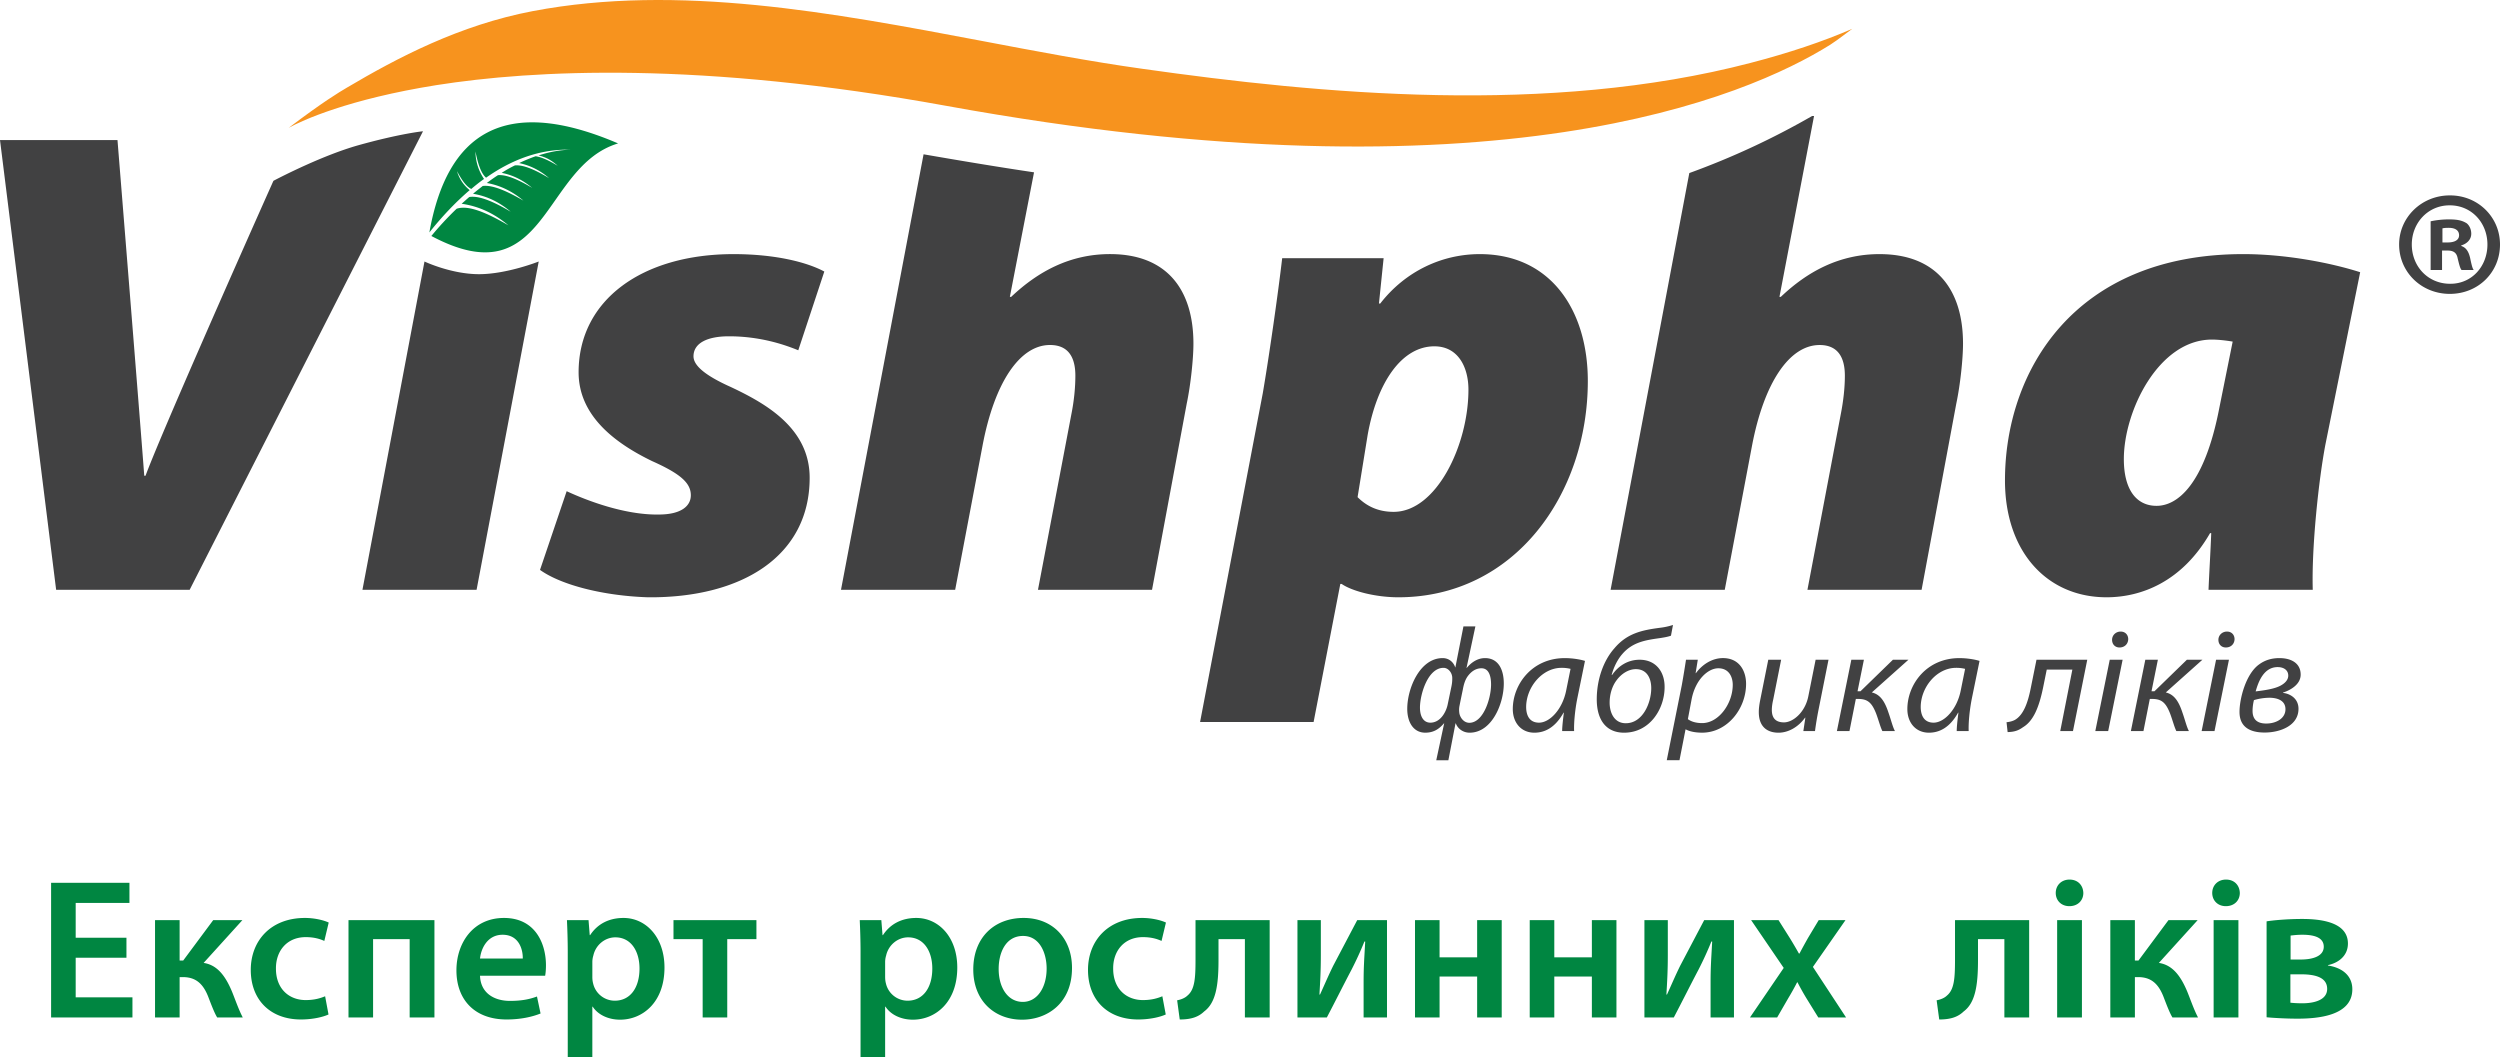 <svg version="1" xmlns="http://www.w3.org/2000/svg" width="287.273" height="121.465"><path d="M41.648 67.776l7.129-37.726s3.066 1.456 6.268 1.456c3.199 0 6.859-1.456 6.859-1.456l-7.141 37.726H41.648zm23.467-11.333c2.305 1.071 6.68 2.749 10.582 2.681 2.609 0 3.686-.998 3.686-2.215 0-1.389-1.156-2.455-4.439-3.918-4.295-2.078-8.457-5.221-8.457-10.209 0-8.357 7.367-13.581 17.799-13.581 4.832 0 8.441.933 10.436 2.001l-2.994 9.05c-1.68-.692-4.447-1.608-7.969-1.608-2.471 0-4.07.775-4.07 2.303 0 1.07 1.381 2.223 4.295 3.527 4.066 1.914 9.053 4.748 9.053 10.431 0 8.97-7.75 13.81-18.555 13.729-5.064-.158-9.973-1.387-12.43-3.147l3.063-9.044zM137.9 82.966l7.209-37.802c.76-4.451 1.771-11.577 2.225-15.491h11.656l-.537 5.206h.15c2.914-3.751 7.145-5.678 11.436-5.678 8.211 0 12.416 6.523 12.416 14.579 0 13.025-8.428 24.854-21.779 24.854-2.59 0-5.295-.697-6.508-1.533h-.154l-3.07 15.865H137.9zm18.098-25.84c1.002 1 2.311 1.691 4.143 1.691 4.908 0 8.596-7.669 8.596-14.041 0-2.527-1.146-4.98-3.914-4.98-3.754 0-6.594 4.151-7.67 10.203l-1.155 7.127zm97.781 10.65c.088-2.143.23-4.352.311-6.512h-.135c-3.225 5.602-7.916 7.369-11.895 7.369-6.822 0-11.67-5.209-11.67-13.428 0-12.496 7.9-26.005 27.379-26.005 4.91 0 10.061 1.001 13.436 2.081l-3.992 19.791c-.775 4.062-1.6 11.799-1.455 16.703h-11.979zm2.776-28.523c-.854-.148-1.773-.232-2.387-.232-6.125 0-10.119 8.206-10.119 13.73 0 3.537 1.453 5.375 3.76 5.375 2.373 0 5.508-2.391 7.217-11.281l1.529-7.592zm24.98-16.799c3.232 0 5.738 2.514 5.738 5.641 0 3.201-2.506 5.676-5.77 5.676-3.232 0-5.822-2.475-5.822-5.676 0-3.127 2.59-5.641 5.822-5.641h.032zm-.062 1.142c-2.475 0-4.336 2.019-4.336 4.499 0 2.519 1.861 4.514 4.398 4.514 2.484.023 4.293-1.995 4.293-4.514 0-2.48-1.809-4.499-4.324-4.499h-.031zm-.858 7.428h-1.313V25.43a10.038 10.038 0 0 1 2.17-.218c1.064 0 1.537.182 1.969.442.309.243.529.69.529 1.207 0 .652-.475 1.138-1.15 1.34v.063c.539.176.846.621 1.021 1.383.178.857.271 1.201.41 1.377h-1.395c-.186-.209-.287-.698-.447-1.337-.117-.628-.455-.897-1.176-.897h-.619v2.234zm.043-3.163h.607c.73 0 1.305-.243 1.305-.823 0-.516-.371-.857-1.199-.857-.357 0-.584.025-.713.063v1.617zm-249.24-7.083c-4.305 9.633-13.117 29.586-14.695 33.888h-.148c-.463-6.206-3.076-38.573-3.076-38.573H0l6.451 51.684h15.34l26.816-52.693s-2.555.242-7.492 1.623c-3.957 1.128-8.59 3.491-9.697 4.071zm65.219 46.998h13.119l3.146-16.568c1.375-7.261 4.281-11.563 7.75-11.563 2.143 0 2.916 1.456 2.916 3.523 0 1.385-.154 2.913-.461 4.445l-3.836 20.162h13.107l3.986-21.389c.467-2.223.771-5.217.771-6.895 0-6.139-2.99-10.292-9.582-10.292-4.605 0-8.283 2.001-11.361 4.915h-.152l2.779-14.311c-4.26-.632-8.488-1.344-12.693-2.072l-9.489 50.045zm119.345-38.575c-4.613 0-8.291 2.001-11.354 4.915h-.154l3.975-20.785h-.223a89.014 89.014 0 0 1-14.109 6.555l-9.045 47.891h13.117l3.135-16.568c1.389-7.261 4.301-11.563 7.77-11.563 2.119 0 2.898 1.456 2.898 3.523 0 1.385-.17 2.913-.473 4.445l-3.828 20.162h13.117l3.986-21.389c.471-2.223.775-5.217.775-6.895.001-6.138-3.003-10.291-9.587-10.291z" fill="#414142"/><path d="M61.24 1.273c-8.459 1.612-15.559 5.358-21.396 8.808-.912.539-2.686 1.598-6.672 4.609 1.541-.852 6.846-3.293 17-4.912 11.096-1.748 30.266-2.771 58.588 2.389 63.111 11.484 92.031-1.084 101.539-7.018l.781-.533s.943-.686 1.762-1.303c-3.395 1.467-7.234 2.759-11.689 3.917-23.248 6.073-49.527 3.558-69.826.684-6.074-.846-12.365-2.046-18.434-3.198C95.695 1.462 77.932-1.896 61.24 1.273z" fill="#f7931e"/><path d="M49.338 26.71c1.439-1.814 2.99-3.455 4.633-4.862a4.348 4.348 0 0 1-1.457-2.182c.541 1.015 1.084 1.796 1.643 2.046.465-.403.963-.794 1.463-1.149a5.672 5.672 0 0 1-.984-3.153c.271 1.377.627 2.494 1.217 3.01 2.951-2.08 6.199-3.313 9.758-3.22-1.27.026-2.508.262-3.719.657.912.243 1.428.525 2.195 1.194-.943-.569-1.818-.995-2.537-1.097-.617.218-1.266.484-1.896.784 1.32.28 2.475.886 3.438 1.735-1.553-.947-2.963-1.559-3.92-1.468a13.56 13.56 0 0 0-1.525.858c1.357.265 2.504.886 3.508 1.728-1.564-.929-2.955-1.552-3.932-1.463-.439.279-.867.589-1.285.9 1.617.286 3 1.006 4.213 2.029-1.865-1.08-3.533-1.829-4.682-1.687-.371.3-.746.58-1.111.896 1.678.276 3.104 1.02 4.326 2.062-1.91-1.129-3.621-1.881-4.76-1.688-.299.25-.58.518-.881.773 2.119.301 3.869 1.209 5.381 2.482-2.469-1.436-4.6-2.371-5.953-1.908a35.796 35.796 0 0 0-2.904 3.13C62.91 34.22 62.254 19.108 71.025 16.48c-13.107-5.618-19.656-1.161-21.687 10.23z" fill-rule="evenodd" clip-rule="evenodd" fill="#008641"/><path d="M165.951 83.108h-.018c-.482.559-1.089 1.084-2.158 1.084-1.32 0-2.069-1.152-2.069-2.744 0-2.337 1.444-5.826 4.066-5.826.768 0 1.267.508 1.445 1.066h.018l.928-4.708h1.373l-1.017 4.76h.036c.41-.509 1.142-1.118 2.087-1.118 1.569 0 2.158 1.372 2.158 2.913 0 2.337-1.374 5.657-3.925 5.657-.802 0-1.391-.509-1.587-1.067h-.036l-.82 4.234h-1.392l.911-4.251zm-2.783-1.795c0 1.051.429 1.728 1.195 1.728 1.088 0 1.767-1.101 1.98-2.049l.445-2.135a4.19 4.19 0 0 0 .09-.948c0-.609-.464-1.168-.999-1.168-1.818-.001-2.711 3.065-2.711 4.572zm5.44-3.541c-.285.44-.41.898-.517 1.474-.125.593-.25 1.203-.375 1.83a2.318 2.318 0 0 0-.035.778c.035.491.464 1.22 1.194 1.203 1.605-.051 2.462-2.829 2.462-4.404 0-.965-.25-1.862-1.105-1.862-.606 0-1.16.321-1.624.981zm10.899 6.234c0-.491.089-1.271.196-2.117h-.036c-.945 1.693-2.123 2.304-3.354 2.304-1.516 0-2.479-1.152-2.479-2.71 0-2.846 2.212-5.86 5.976-5.86.82 0 1.73.136 2.319.321l-.874 4.269c-.286 1.423-.41 2.879-.375 3.794h-1.373zm.963-7.148a4.193 4.193 0 0 0-1.034-.118c-2.23 0-4.05 2.219-4.067 4.488 0 .914.339 1.812 1.48 1.812 1.23 0 2.693-1.524 3.122-3.709l.499-2.473zm11.539-3.81c-.374.135-.803.203-1.23.271-1.694.237-3.175.457-4.37 1.847-.518.593-.981 1.49-1.213 2.388h.054c.713-1.033 1.802-1.744 3.157-1.744 1.854 0 2.89 1.371 2.872 3.15 0 2.473-1.677 5.233-4.656 5.233-2.104 0-3.14-1.524-3.14-3.828 0-2.253.75-4.438 2.034-5.877 1.444-1.711 3.157-2.083 5.262-2.354a7.609 7.609 0 0 0 1.463-.321l-.233 1.235zm-2.265 6.029c0-1.135-.5-2.185-1.767-2.185-.855 0-1.694.542-2.247 1.32-.464.627-.767 1.542-.767 2.524 0 1.202.553 2.371 1.854 2.371 1.963.001 2.927-2.353 2.927-4.03zm1.783 8.282l1.73-8.638c.178-.982.356-2.084.481-2.913h1.355l-.25 1.541h.036c.785-1.067 1.927-1.728 3.104-1.728 1.873 0 2.658 1.456 2.658 2.964 0 2.879-2.177 5.606-5.048 5.606-.928 0-1.534-.187-1.873-.373h-.036l-.695 3.54h-1.462zm2.426-4.725c.375.288.945.457 1.642.457 1.908 0 3.514-2.252 3.514-4.403 0-.863-.41-1.896-1.659-1.896-1.159 0-2.622 1.27-3.067 3.557l-.43 2.285zm16.16-6.825l-1.159 5.81c-.179.914-.304 1.71-.393 2.388h-1.338l.231-1.541h-.035c-.768 1.066-1.909 1.728-3.051 1.728-1.105 0-2.265-.509-2.265-2.371 0-.39.053-.83.16-1.372l.928-4.641h1.48l-.91 4.572c-.106.458-.16.848-.16 1.203 0 .847.374 1.423 1.392 1.423 1.07 0 2.443-1.186 2.8-2.998l.839-4.2h1.481zm4.067 0l-.731 3.624h.339l3.728-3.624h1.784l-4.21 3.76c.945.22 1.48.999 1.909 2.304.303.847.481 1.643.749 2.134h-1.445c-.231-.457-.428-1.236-.713-1.999-.5-1.287-.999-1.693-2.069-1.693h-.268l-.731 3.692h-1.445l1.659-8.197h1.444zm10.666 8.197c0-.491.089-1.271.196-2.117h-.036c-.945 1.693-2.123 2.304-3.354 2.304-1.516 0-2.479-1.152-2.479-2.71 0-2.846 2.212-5.86 5.976-5.86.82 0 1.73.136 2.319.321l-.874 4.269c-.286 1.423-.41 2.879-.375 3.794h-1.373zm.963-7.148a4.193 4.193 0 0 0-1.034-.118c-2.23 0-4.05 2.219-4.067 4.488 0 .914.339 1.812 1.48 1.812 1.23 0 2.693-1.524 3.122-3.709l.499-2.473zm14.037-1.049l-1.641 8.197h-1.463l1.392-7.063h-2.943l-.429 2.117c-.464 2.219-1.105 3.794-2.301 4.505-.518.373-.98.542-1.766.559l-.125-1.135c.393-.033.803-.152 1.053-.321.892-.576 1.391-1.88 1.729-3.591l.66-3.269h5.834zm.925 8.197l1.659-8.197h1.48l-1.659 8.197h-1.48zm1.927-10.485c0-.542.446-.948.981-.948s.874.373.874.881c-.019.559-.429.948-.999.948-.517 0-.856-.372-.856-.881zm5.263 2.288l-.731 3.624h.339l3.728-3.624h1.784l-4.21 3.76c.945.22 1.48.999 1.909 2.304.303.847.481 1.643.749 2.134h-1.445c-.231-.457-.428-1.236-.713-1.999-.5-1.287-.999-1.693-2.069-1.693h-.268l-.731 3.692h-1.445l1.659-8.197h1.444zm5.028 8.197l1.659-8.197h1.48l-1.659 8.197h-1.48zm1.927-10.485c0-.542.446-.948.981-.948s.874.373.874.881c-.019.559-.429.948-.999.948-.517 0-.856-.372-.856-.881zm9.453 3.998c0 1.118-1.142 1.778-2.033 2.066v.034c.874.102 1.783.678 1.783 1.829 0 1.948-2.122 2.727-3.889 2.727-1.729 0-2.89-.66-2.89-2.371 0-1.49.714-4.353 2.248-5.453.624-.458 1.373-.729 2.337-.729 1.391 0 2.444.609 2.444 1.897zM259 80.449c-.089.339-.16.813-.16 1.236 0 .932.481 1.456 1.569 1.456 1.159 0 2.212-.593 2.212-1.643 0-.948-.82-1.304-1.802-1.321a6.46 6.46 0 0 0-1.819.272zm.196-.999c.963-.119 2.123-.271 2.854-.661.481-.254.892-.644.892-1.151 0-.644-.535-.982-1.213-.982-1.551-.001-2.194 1.574-2.533 2.794z" fill="#414142"/><path d="M14.53 110.052H8.697v4.547h6.522v2.319H5.872v-15.479h9.002v2.32H8.697v3.995h5.833v2.298zm6.11-4.318v4.639h.413l3.445-4.639h3.353l-4.455 4.914c1.539.229 2.48 1.447 3.238 3.238.345.826.758 2.066 1.263 3.031h-2.939c-.299-.482-.62-1.309-1.034-2.389-.597-1.516-1.447-2.25-2.917-2.25h-.367v4.639h-2.825v-11.184h2.825zm17.109 10.839c-.597.275-1.768.574-3.169.574-3.491 0-5.764-2.228-5.764-5.695 0-3.353 2.296-5.971 6.224-5.971 1.033 0 2.089.229 2.732.528l-.505 2.113c-.459-.207-1.125-.437-2.136-.437-2.159 0-3.445 1.584-3.422 3.628 0 2.297 1.493 3.605 3.422 3.605.987 0 1.676-.207 2.228-.437l.39 2.092zm12.172-10.839v11.184h-2.847v-9.002h-4.203v9.002h-2.825v-11.184h9.875zm5.237 6.384c.069 2.021 1.653 2.894 3.444 2.894 1.309 0 2.251-.184 3.101-.505l.413 1.952c-.964.39-2.296.688-3.904.688-3.628 0-5.764-2.228-5.764-5.649 0-3.1 1.883-6.017 5.466-6.017 3.628 0 4.822 2.985 4.822 5.442 0 .528-.046.942-.092 1.194h-7.486zm4.914-1.974c.023-1.033-.436-2.732-2.319-2.732-1.745 0-2.48 1.584-2.595 2.732h4.914zm5.168-.69c0-1.47-.046-2.663-.092-3.72h2.48l.138 1.723h.046c.827-1.264 2.135-1.976 3.835-1.976 2.572 0 4.708 2.205 4.708 5.695 0 4.042-2.549 5.994-5.098 5.994-1.401 0-2.572-.598-3.146-1.493h-.046v5.787H65.24v-12.01zm2.825 2.779c0 .275.023.528.092.78a2.555 2.555 0 0 0 2.48 1.976c1.792 0 2.848-1.493 2.848-3.697 0-1.976-.964-3.583-2.778-3.583-1.171 0-2.251.85-2.526 2.09a2.552 2.552 0 0 0-.115.712v1.722zm18.855-6.499v2.182h-3.353v9.002h-2.825v-9.002H77.39v-2.182h9.53zm11.965 3.72c0-1.47-.046-2.663-.092-3.72h2.48l.138 1.723h.046c.827-1.264 2.135-1.976 3.835-1.976 2.572 0 4.708 2.205 4.708 5.695 0 4.042-2.549 5.994-5.098 5.994-1.401 0-2.572-.598-3.146-1.493h-.046v5.787h-2.825v-12.01zm2.825 2.779c0 .275.023.528.092.78a2.555 2.555 0 0 0 2.48 1.976c1.792 0 2.848-1.493 2.848-3.697 0-1.976-.964-3.583-2.779-3.583-1.171 0-2.25.85-2.526 2.09a2.552 2.552 0 0 0-.115.712v1.722zm21.473-1.01c0 4.11-2.894 5.948-5.741 5.948-3.169 0-5.604-2.182-5.604-5.765 0-3.674 2.411-5.925 5.787-5.925 3.33 0 5.558 2.343 5.558 5.742zm-8.428.115c0 2.158 1.057 3.789 2.779 3.789 1.607 0 2.733-1.585 2.733-3.835 0-1.746-.781-3.743-2.71-3.743-1.998 0-2.802 1.929-2.802 3.789zm19.199 5.235c-.597.275-1.768.574-3.169.574-3.491 0-5.764-2.228-5.764-5.695 0-3.353 2.296-5.971 6.224-5.971 1.033 0 2.089.229 2.732.528l-.505 2.113c-.459-.207-1.125-.437-2.136-.437-2.159 0-3.445 1.584-3.422 3.628 0 2.297 1.493 3.605 3.422 3.605.987 0 1.676-.207 2.228-.437l.39 2.092zm11.942-10.839v11.184h-2.847v-9.002h-3.032v2.435c0 2.916-.321 4.891-1.653 5.879-.643.619-1.47.918-2.802.918l-.298-2.204c.482-.092.918-.276 1.194-.552.827-.688.918-1.975.918-4.134v-4.523h8.52zm5.88 0v4.019c0 1.769-.069 2.963-.161 4.524h.069c.597-1.31.941-2.136 1.516-3.308l2.756-5.235h3.422v11.184h-2.688v-3.996c0-1.791.069-2.617.184-4.73h-.092a39.184 39.184 0 0 1-1.47 3.215c-.872 1.653-1.883 3.675-2.848 5.512h-3.375v-11.184h2.687zm13.643 0v4.271h4.317v-4.271h2.824v11.184h-2.824v-4.708h-4.317v4.708h-2.824v-11.184h2.824zm13.183 0v4.271h4.317v-4.271h2.824v11.184h-2.824v-4.708h-4.317v4.708h-2.824v-11.184h2.824zm13.044 0v4.019c0 1.769-.069 2.963-.161 4.524h.069c.597-1.31.941-2.136 1.516-3.308l2.756-5.235h3.422v11.184h-2.688v-3.996c0-1.791.069-2.617.184-4.73h-.092a39.184 39.184 0 0 1-1.47 3.215c-.872 1.653-1.883 3.675-2.848 5.512h-3.375v-11.184h2.687zm12.723 0l1.332 2.112a48.95 48.95 0 0 1 1.011 1.723h.068c.322-.62.644-1.194.965-1.769l1.24-2.066h3.077l-3.743 5.374 3.813 5.81h-3.192l-1.378-2.228a28.975 28.975 0 0 1-1.011-1.814h-.046a27.714 27.714 0 0 1-1.01 1.814l-1.286 2.228h-3.123l3.881-5.695-3.743-5.488h3.145zm28.799 0v11.184h-2.848v-9.002h-3.031v2.435c0 2.916-.321 4.891-1.653 5.879-.643.619-1.47.918-2.802.918l-.298-2.204c.481-.092.918-.276 1.193-.552.827-.688.919-1.975.919-4.134v-4.523h8.52zm6.225-3.123c0 .85-.62 1.516-1.608 1.516-.941 0-1.562-.666-1.562-1.516 0-.873.644-1.539 1.585-1.539.964 0 1.561.666 1.585 1.539zm-3.009 14.307v-11.184h2.848v11.184h-2.848zm8.933-11.184v4.639h.414l3.444-4.639h3.353l-4.455 4.914c1.539.229 2.48 1.447 3.238 3.238.345.826.758 2.066 1.263 3.031h-2.939c-.298-.482-.62-1.309-1.033-2.389-.597-1.516-1.446-2.25-2.916-2.25h-.368v4.639h-2.824v-11.184h2.823zm12.058-3.123c0 .85-.62 1.516-1.608 1.516-.941 0-1.562-.666-1.562-1.516 0-.873.644-1.539 1.585-1.539.965 0 1.562.666 1.585 1.539zm-3.009 14.307v-11.184h2.848v11.184h-2.848zm6.087-11.046c.826-.138 2.525-.275 4.064-.275 1.883 0 5.281.252 5.281 2.824 0 1.424-1.102 2.228-2.296 2.48v.046c1.653.253 2.802 1.171 2.802 2.732 0 3.077-4.042 3.376-6.293 3.376-1.4 0-2.894-.092-3.559-.161v-11.022zm2.733 9.347c.459.046.804.068 1.378.068 1.286 0 2.848-.344 2.848-1.653 0-1.263-1.24-1.676-3.009-1.676h-1.217v3.261zm.022-4.961h1.172c1.446 0 2.641-.413 2.641-1.47 0-.896-.781-1.377-2.457-1.377-.552 0-.919.046-1.355.092v2.755z" fill="#008641"/></svg>